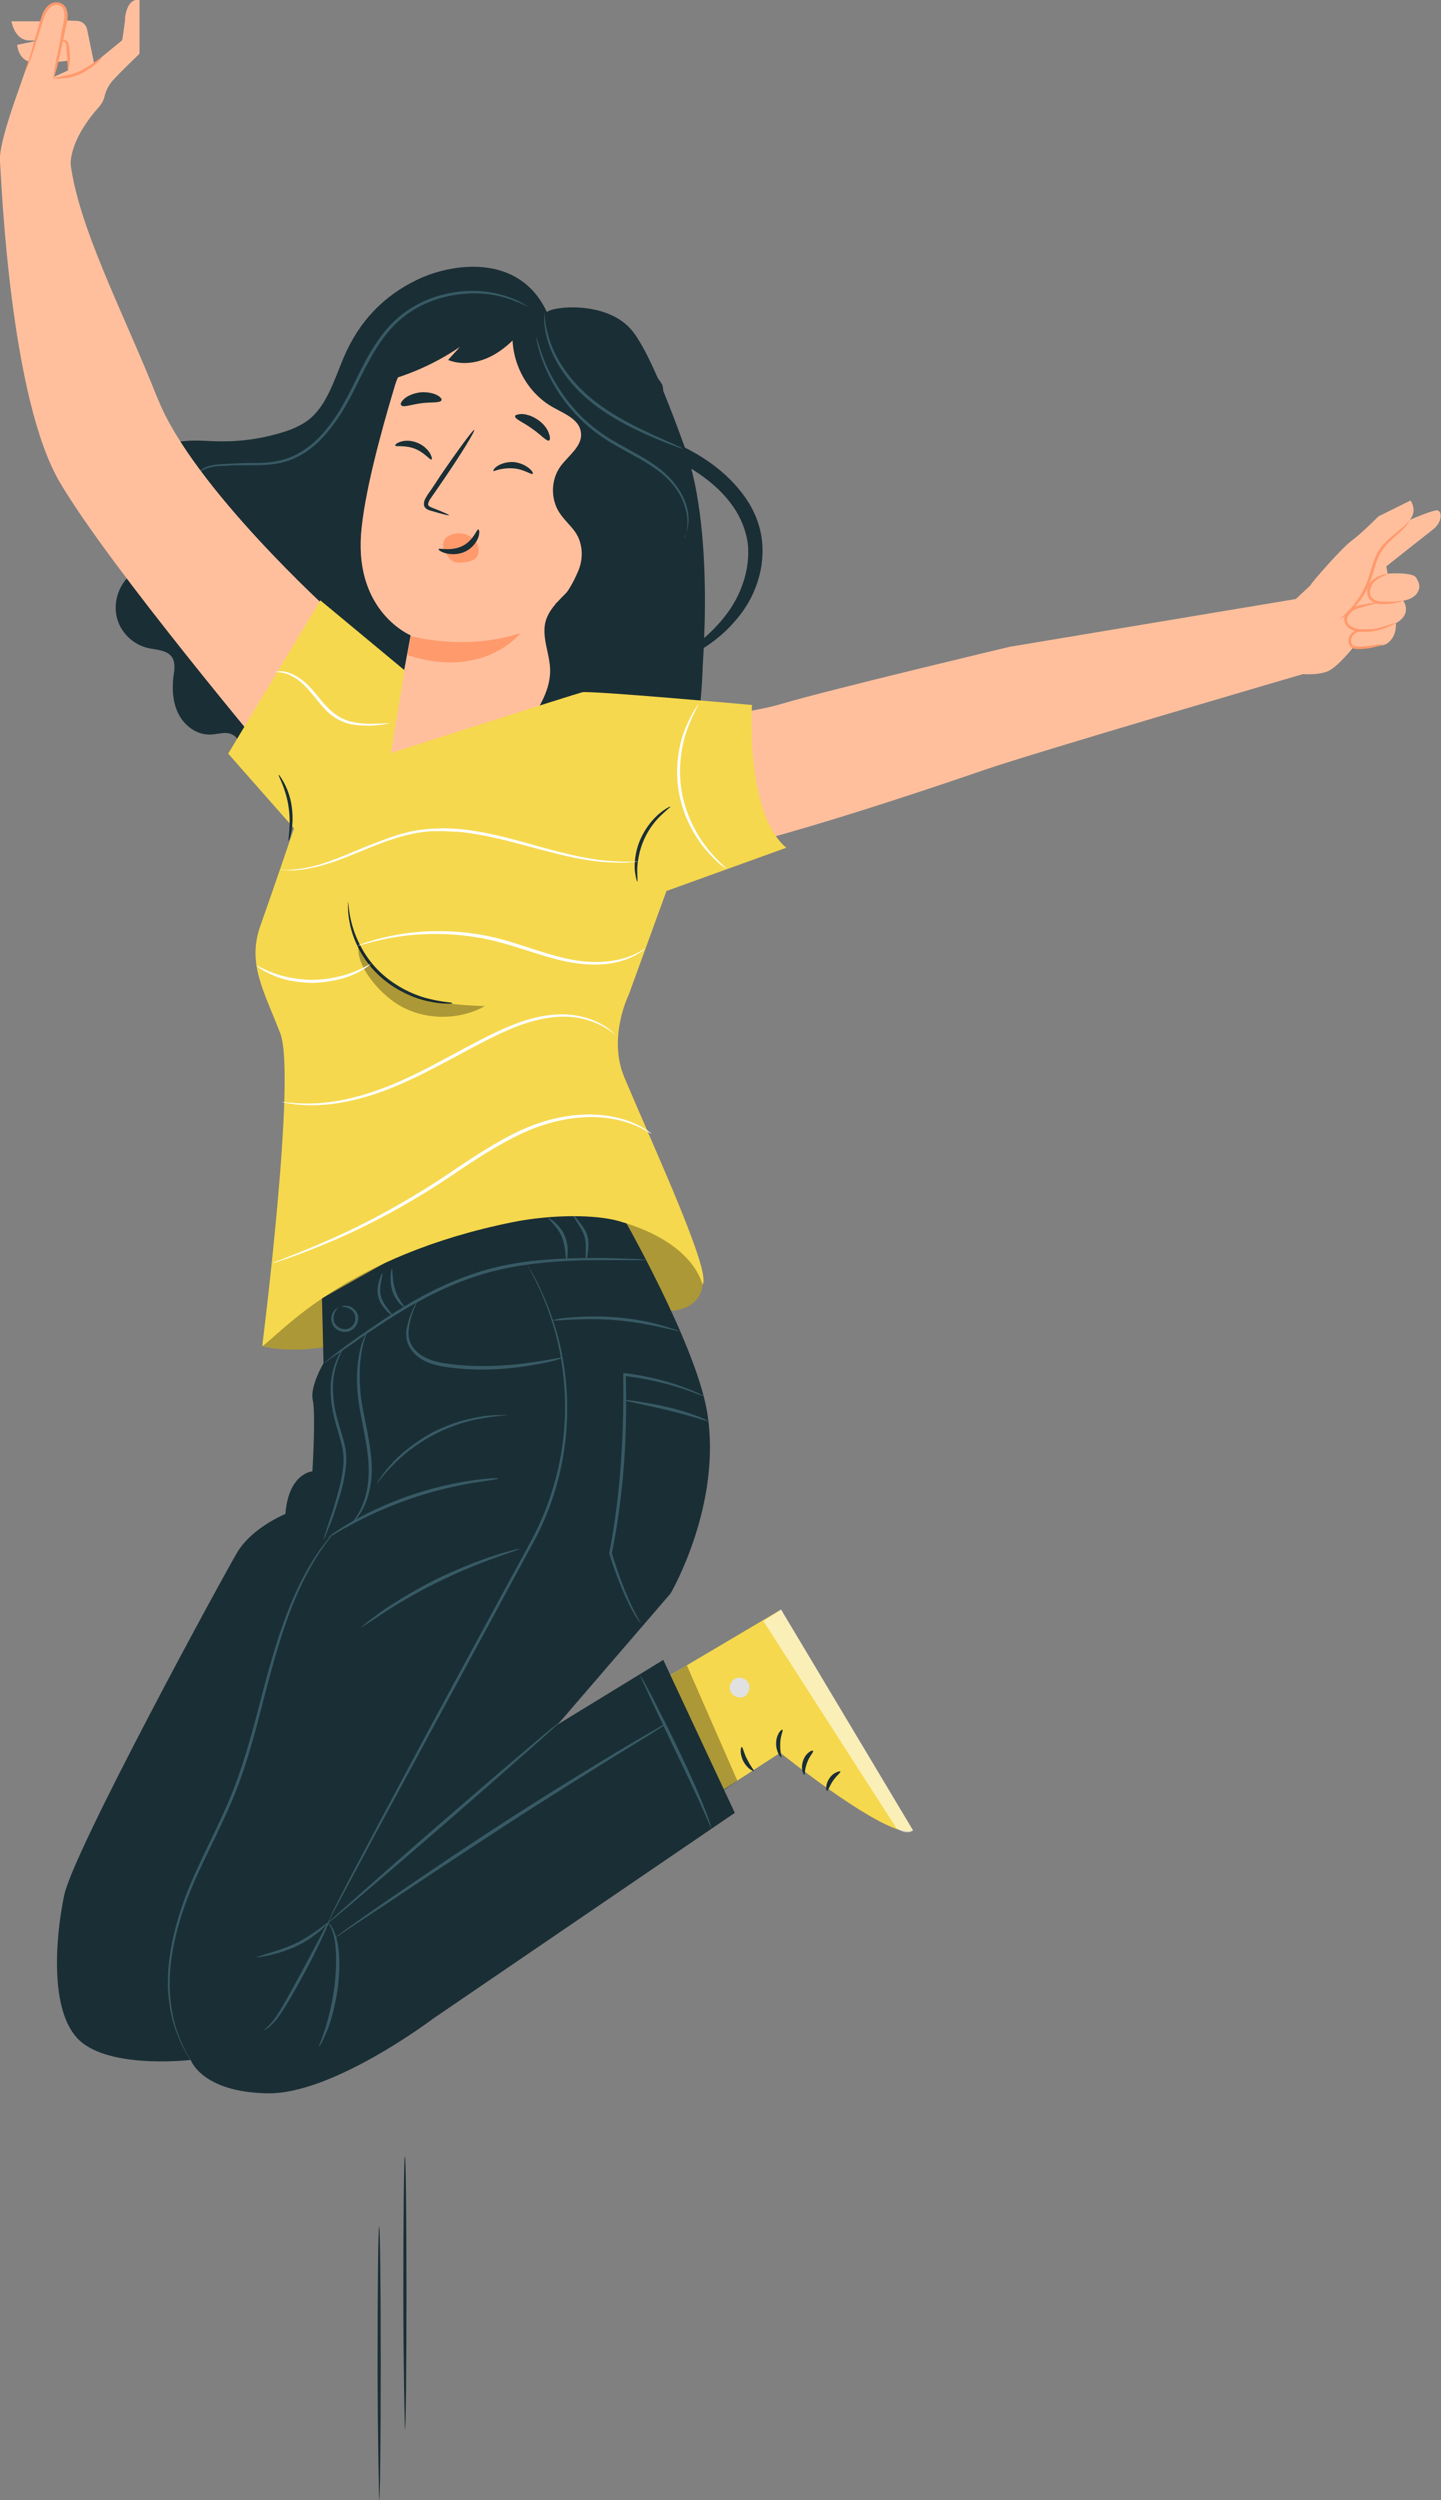 <?xml version="1.0" encoding="UTF-8"?><svg id="Layer_2" xmlns="http://www.w3.org/2000/svg" viewBox="0 0 45.34 78.62"><rect x="0" y="0" width="45.34" height="78.62" fill="#808080" stroke="none"/><defs><style>.cls-1{fill:#fff;}.cls-2{opacity:.6;}.cls-3{fill:#ffbf9d;}.cls-4{fill:#ff9a6c;}.cls-5{fill:#e1e1e1;}.cls-6{opacity:.3;}.cls-7{fill:#375a64;}.cls-8{fill:#f5d84d;}.cls-9{fill:#1a2e35;}</style></defs><g id="Layer_1-2"><g><path class="cls-9" d="M10.39,12.9c-1.01,.65-2.22,.99-3.43,.98-.38,0-.77-.05-1.15-.01-.38,.03-.77,.15-1.05,.41-.28,.26-.42,.69-.27,1.05,.22,.5,.92,.69,1.02,1.22,.08,.38-.21,.75-.53,.97s-.7,.37-.97,.65c-.32,.34-.45,.85-.32,1.3,.13,.45,.52,.81,.97,.91,.27,.06,.61,.06,.76,.3,.1,.17,.07,.38,.04,.57-.05,.41-.03,.84,.16,1.21s.57,.65,.99,.64c.16,0,.32-.05,.48-.05,.16,0,.34,.08,.39,.23,.03,.11,0,.22-.02,.33-.06,.54,.48,.96,1,1.12,1.04,.31,2.21,.01,3.09-.63,.88-.64,1.5-1.59,1.91-2.6,.41-1.01,.63-2.08,.85-3.15"/><g><path class="cls-8" d="M22.06,39.89c-.1-.29-.3-.54-.52-.77-1.38-1.47-3.47-2.17-5.49-2.06-2.01,.11-3.94,.99-5.51,2.26-.84,.68-1.96,1.98-2.25,3.02,1.23,.3,3.06-.12,4.21-.62,1.16-.5,2.3-1.11,3.55-1.24,1.45-.15,2.88,.37,4.31,.66,.29,.06,.58,.11,.87,.07,.29-.04,.58-.17,.74-.42,.17-.26,.18-.6,.07-.9Z"/><g class="cls-6"><path d="M22.06,39.89c-.1-.29-.3-.54-.52-.77-1.38-1.47-3.47-2.17-5.49-2.06-2.01,.11-3.94,.99-5.51,2.26-.84,.68-1.96,1.98-2.25,3.02,1.23,.3,3.06-.12,4.21-.62,1.16-.5,2.3-1.11,3.55-1.24,1.45-.15,2.88,.37,4.31,.66,.29,.06,.58,.11,.87,.07,.29-.04,.58-.17,.74-.42,.17-.26,.18-.6,.07-.9Z"/></g><g><g><path class="cls-8" d="M21.05,57.39l3.5-2.27s3.48,2.8,4.17,2.44l-4.15-6.94-5.6,3.31,2.08,3.46Z"/><path class="cls-5" d="M22.97,53.16c-.04-.16,.05-.34,.21-.39,.15-.05,.34,.05,.39,.2,.05,.16-.06,.38-.22,.41-.16,.03-.37-.09-.38-.25"/><g class="cls-2"><path class="cls-1" d="M24.57,50.62l-.55,.36,4.19,6.52s.32,.23,.52,.06l-4.15-6.94Z"/></g><path class="cls-9" d="M24.59,55.26s-.05-.2-.04-.43c0-.23,.1-.41,.07-.43-.03-.03-.2,.14-.2,.43,0,.28,.15,.46,.18,.44Z"/><path class="cls-9" d="M25.32,55.81s0-.19,.08-.39c.07-.2,.21-.32,.18-.36-.01-.04-.23,.06-.31,.31-.09,.25,.01,.46,.05,.44Z"/><path class="cls-9" d="M26.44,55.7s-.21,.02-.34,.22c-.14,.2-.11,.4-.08,.4,.04,0,.08-.16,.19-.32,.11-.16,.25-.26,.23-.29Z"/><path class="cls-9" d="M23.73,55.69s-.12-.16-.22-.36c-.11-.2-.13-.38-.17-.39-.04,0-.07,.22,.05,.45,.12,.23,.32,.33,.34,.3Z"/></g><polygon class="cls-6" points="21.61 52.37 23.2 56 22.67 56.38 20.83 52.84 21.61 52.37"/></g><g><path class="cls-9" d="M19.53,38.13c-.14,0-4.85-.1-7.39,1.57l-2.01,1.13,.05,2.04s-.43,.72-.34,1.15c.1,.43-.01,2.25-.01,2.25,0,0-.75,.05-.85,1.34,0,0-1.05,.43-1.51,1.2-.46,.77-5.16,9.4-5.45,10.79-.29,1.39-.48,3.84,.58,4.65,1.05,.81,3.4,.53,3.4,.53,0,0,.34,1.01,2.4,1.05,2.06,.05,5.23-2.35,5.23-2.35l9.49-6.47-2.25-4.81-3.32,2.03,3.55-4.12s1.63-2.78,1.15-5.7c-.36-2.17-2.73-6.28-2.73-6.28Z"/><path class="cls-7" d="M20.34,39.63s-.04,0-.11,0c-.08,0-.19,0-.32,0-.28,0-.68,0-1.17,0-.5,0-1.09,.02-1.74,.09-.65,.07-1.36,.19-2.07,.43-1.43,.48-2.58,1.25-3.4,1.8-.4,.28-.73,.5-.97,.67-.11,.07-.19,.13-.26,.18-.06,.04-.09,.06-.1,.06s.03-.03,.08-.07c.07-.05,.15-.12,.25-.2,.22-.17,.54-.41,.95-.69,.81-.56,1.96-1.35,3.41-1.84,.72-.25,1.44-.37,2.1-.43,.65-.06,1.25-.07,1.74-.07,.5,0,.9,.02,1.18,.03,.13,0,.24,.01,.32,.02,.07,0,.11,.01,.11,.01Z"/><path class="cls-7" d="M10.65,41.12s-.12,.08-.15,.28c-.01,.09,0,.21,.1,.3,.09,.08,.24,.13,.37,.08,.13-.05,.21-.19,.21-.31,.01-.12-.06-.23-.13-.28-.16-.12-.3-.08-.3-.1,0,0,.03-.02,.09-.03,.06,0,.15,0,.25,.07,.09,.06,.19,.18,.18,.34,0,.15-.1,.32-.27,.39-.17,.07-.36,0-.46-.1-.11-.11-.13-.27-.11-.37,.03-.11,.08-.18,.13-.22,.05-.04,.08-.05,.08-.04Z"/><path class="cls-7" d="M12.34,41.37s-.08-.04-.17-.14c-.09-.1-.22-.24-.27-.46-.05-.21,0-.4,.04-.53,.04-.13,.08-.2,.09-.2,.01,0,0,.09-.03,.21-.02,.13-.06,.31-.02,.49,.04,.18,.16,.33,.23,.43,.08,.1,.13,.17,.12,.18Z"/><path class="cls-7" d="M12.74,41.12s-.07-.03-.16-.12c-.08-.09-.19-.24-.24-.42-.1-.37-.03-.68-.01-.68,.03,0,0,.31,.1,.65,.1,.34,.33,.55,.31,.57Z"/><path class="cls-7" d="M17.82,39.63s-.02-.09-.03-.22c-.01-.13-.04-.32-.11-.51-.08-.19-.2-.33-.29-.43-.09-.1-.15-.16-.14-.17,0,0,.08,.03,.19,.12,.1,.09,.24,.24,.33,.44,.08,.2,.1,.4,.09,.54,0,.14-.02,.22-.03,.22Z"/><path class="cls-7" d="M18.44,39.61s-.02-.09-.01-.22c0-.13,.01-.32-.04-.51-.06-.18-.17-.34-.24-.45-.07-.11-.11-.19-.1-.2,.01,0,.07,.05,.15,.16,.08,.11,.21,.25,.28,.46,.06,.21,.03,.41,.02,.54-.02,.13-.04,.22-.05,.21Z"/><path class="cls-7" d="M10.32,60.46s.02-.08,.09-.21c.06-.14,.16-.34,.29-.59,.26-.51,.65-1.25,1.13-2.15,.96-1.81,2.3-4.31,3.8-7.06,.37-.69,.74-1.36,1.09-2.01,.35-.65,.6-1.31,.77-1.97,.35-1.31,.34-2.55,.19-3.56-.15-1.01-.45-1.8-.68-2.32-.12-.26-.22-.46-.29-.59-.03-.06-.06-.11-.08-.15-.02-.03-.03-.05-.02-.05,0,0,.01,.02,.03,.05,.02,.04,.05,.09,.09,.15,.08,.13,.18,.33,.3,.59,.24,.52,.55,1.3,.71,2.32,.16,1.01,.17,2.27-.17,3.59-.17,.66-.42,1.33-.78,1.99-.35,.65-.72,1.32-1.09,2.01-1.49,2.75-2.84,5.24-3.82,7.05-.48,.9-.88,1.63-1.15,2.14-.13,.25-.24,.44-.31,.58-.03,.06-.06,.11-.08,.15-.01,.03-.02,.05-.02,.05Z"/><path class="cls-7" d="M20.91,54.25s-.03,.03-.1,.07c-.08,.05-.18,.11-.3,.19-.28,.17-.66,.41-1.12,.69-.95,.59-2.26,1.4-3.68,2.33-1.43,.93-2.71,1.78-3.64,2.4-.46,.3-.83,.55-1.1,.73-.12,.08-.22,.15-.3,.2-.07,.04-.11,.07-.11,.06,0,0,.03-.03,.1-.08,.07-.05,.17-.12,.29-.21,.26-.19,.63-.44,1.08-.76,.92-.63,2.19-1.5,3.62-2.43,1.43-.93,2.74-1.73,3.7-2.31,.48-.29,.87-.51,1.14-.67,.13-.07,.23-.13,.31-.18,.07-.04,.11-.06,.11-.06Z"/><path class="cls-7" d="M22.39,57.51s-.04-.07-.09-.19c-.06-.14-.14-.32-.23-.52-.2-.44-.48-1.04-.8-1.7-.31-.65-.59-1.24-.81-1.7-.09-.2-.17-.38-.24-.52-.06-.12-.08-.19-.08-.2,0,0,.04,.06,.11,.18,.07,.12,.16,.29,.27,.5,.22,.43,.52,1.02,.84,1.69,.32,.66,.59,1.27,.77,1.72,.09,.22,.16,.41,.2,.53,.04,.13,.06,.2,.05,.2Z"/><path class="cls-7" d="M10.32,60.46s1.61-1.45,3.63-3.2c2.02-1.75,3.67-3.15,3.69-3.13s-1.61,1.45-3.63,3.21c-2.02,1.75-3.67,3.15-3.69,3.13Z"/><path class="cls-7" d="M8.31,63.83s.19-.13,.39-.43c.2-.3,.44-.75,.71-1.24,.27-.49,.5-.94,.67-1.26,.17-.33,.27-.53,.29-.52,.01,0-.07,.22-.23,.55-.15,.33-.38,.79-.65,1.28-.27,.49-.52,.93-.74,1.23-.11,.15-.22,.26-.3,.32-.08,.06-.14,.08-.14,.08Z"/><path class="cls-7" d="M10.03,64.35s.09-.21,.2-.55c.11-.34,.23-.83,.3-1.38,.06-.55,.06-1.05,0-1.41-.03-.18-.08-.31-.12-.4-.05-.08-.09-.13-.08-.14,0,0,.05,.03,.11,.12,.05,.09,.12,.23,.16,.41,.09,.36,.1,.88,.04,1.43-.07,.56-.2,1.05-.33,1.39-.07,.17-.13,.31-.18,.4-.05,.09-.08,.14-.09,.13Z"/><path class="cls-7" d="M8.04,61.56s.14-.05,.36-.12c.22-.06,.53-.16,.85-.3,.64-.3,1.05-.71,1.08-.68,0,0-.09,.12-.27,.27-.18,.15-.44,.34-.77,.49-.33,.15-.64,.23-.87,.28-.23,.05-.37,.06-.37,.05Z"/><path class="cls-7" d="M10.47,48.23s0,.01-.02,.04c-.02,.03-.05,.06-.08,.11-.07,.09-.18,.24-.3,.42-.25,.37-.57,.94-.87,1.69-.3,.75-.57,1.67-.84,2.7-.27,1.03-.54,2.18-1.01,3.32-.47,1.14-1.06,2.16-1.44,3.16-.38,.99-.58,1.94-.57,2.74,0,.4,.05,.76,.12,1.07,.07,.31,.17,.57,.26,.77,.09,.2,.17,.36,.24,.46,.03,.05,.05,.09,.07,.12,.01,.03,.02,.04,.02,.04,0,0-.01-.01-.03-.04-.02-.03-.04-.07-.07-.11-.07-.1-.15-.25-.25-.45-.09-.21-.2-.46-.28-.78-.08-.31-.13-.68-.14-1.08-.01-.81,.18-1.77,.56-2.78,.38-1,.96-2.03,1.43-3.16,.46-1.14,.74-2.28,1.01-3.31,.27-1.03,.55-1.95,.86-2.7,.31-.75,.64-1.32,.9-1.69,.13-.19,.24-.32,.31-.41,.04-.04,.06-.08,.09-.1,.02-.02,.03-.03,.03-.03Z"/><path class="cls-7" d="M10.78,42.44s-.03,.08-.1,.22c-.06,.14-.14,.36-.18,.63-.04,.27-.03,.61,.03,.97,.06,.36,.21,.74,.31,1.16,.05,.21,.07,.43,.05,.63-.02,.21-.05,.4-.09,.58-.08,.36-.19,.68-.28,.95-.09,.27-.18,.48-.24,.62-.06,.15-.09,.23-.1,.22,0,0,.02-.09,.07-.24,.05-.17,.12-.38,.21-.63,.08-.27,.18-.59,.26-.95,.08-.36,.14-.76,.03-1.17-.1-.41-.25-.8-.3-1.17-.06-.37-.06-.71-.01-.99,.05-.28,.14-.5,.21-.64,.04-.07,.07-.12,.09-.16,.02-.03,.04-.05,.04-.05Z"/><path class="cls-7" d="M11,47.96s.28-.24,.46-.78c.09-.27,.15-.6,.14-.97,0-.37-.07-.78-.15-1.21-.08-.43-.17-.83-.2-1.21-.03-.38-.02-.72,.02-1.01,.04-.29,.1-.51,.16-.66,.03-.07,.06-.13,.08-.17,.02-.04,.03-.06,.04-.05,0,0-.03,.08-.08,.23-.05,.15-.1,.37-.13,.66-.03,.28-.03,.62,0,.99,.03,.37,.13,.78,.21,1.2,.08,.43,.15,.84,.15,1.22,0,.38-.07,.73-.17,1-.1,.27-.23,.47-.34,.59-.05,.06-.1,.1-.13,.13-.03,.03-.05,.04-.05,.04Z"/><path class="cls-7" d="M15.66,46.51s-.08,.02-.22,.04c-.14,.02-.35,.05-.6,.09-.51,.09-1.2,.24-1.95,.5-.74,.26-1.39,.56-1.84,.81-.23,.12-.41,.22-.53,.3-.13,.07-.2,.11-.2,.1,0,0,.06-.05,.18-.14,.12-.08,.3-.2,.52-.33,.45-.26,1.1-.58,1.85-.84,.75-.26,1.46-.41,1.97-.48,.26-.04,.47-.06,.61-.07,.14,0,.22-.01,.23,0Z"/><path class="cls-7" d="M15.95,44.51s-.27,.01-.7,.08c-.21,.03-.47,.09-.74,.17-.27,.09-.56,.2-.86,.36-.29,.15-.55,.33-.78,.5-.22,.18-.41,.35-.56,.51-.3,.31-.45,.54-.46,.53,0,0,.03-.06,.1-.16,.07-.1,.17-.25,.32-.41,.14-.17,.33-.35,.56-.53,.23-.18,.49-.36,.79-.52,.3-.15,.6-.27,.88-.35,.28-.08,.54-.13,.76-.16,.22-.03,.4-.03,.52-.03,.12,0,.19,0,.19,.01Z"/><path class="cls-7" d="M16.36,48.71s-.07,.03-.21,.08c-.13,.04-.33,.11-.57,.2-.48,.17-1.13,.43-1.82,.77-.69,.34-1.29,.7-1.72,.98-.21,.14-.38,.25-.5,.33-.12,.08-.18,.12-.19,.12,0,0,.06-.06,.17-.15,.11-.09,.28-.21,.48-.36,.42-.29,1.02-.66,1.71-1.01,.7-.34,1.36-.59,1.84-.75,.24-.08,.44-.13,.58-.17,.14-.03,.22-.05,.22-.04Z"/><path class="cls-7" d="M22.15,43.91s-.06-.02-.18-.06c-.11-.04-.28-.11-.5-.18-.43-.14-1.06-.31-1.83-.4l.05-.04c.02,.79,.02,1.73-.05,2.73-.08,1.08-.22,2.08-.39,2.9v-.02c.21,.69,.43,1.25,.61,1.63,.09,.19,.17,.33,.22,.43,.06,.1,.09,.15,.08,.15,0,0-.04-.04-.11-.14-.06-.09-.15-.24-.24-.42-.19-.38-.42-.93-.64-1.63h0s0-.02,0-.02c.16-.82,.3-1.82,.37-2.89,.07-1,.08-1.93,.07-2.72v-.05s.05,0,.05,0c.78,.1,1.41,.28,1.84,.44,.21,.08,.38,.15,.49,.2,.11,.05,.17,.08,.17,.09Z"/><path class="cls-7" d="M22.3,44.7s-.15-.03-.39-.11c-.24-.07-.56-.16-.93-.25-.73-.17-1.33-.28-1.33-.31,0-.01,.15,0,.4,.04,.24,.04,.58,.09,.95,.18,.74,.17,1.3,.42,1.29,.45Z"/><path class="cls-7" d="M21.42,41.88s-.22-.05-.58-.13c-.36-.08-.86-.18-1.42-.23-.56-.05-1.07-.04-1.44-.02-.37,.02-.6,.04-.6,.02,0,0,.06-.02,.16-.04,.1-.02,.25-.04,.44-.05,.37-.03,.88-.05,1.45,0,.56,.05,1.07,.15,1.42,.26,.18,.05,.32,.1,.42,.13,.1,.04,.15,.06,.15,.07Z"/><path class="cls-7" d="M17.68,42.71s-.08,.03-.24,.08c-.16,.04-.39,.09-.68,.14-.58,.1-1.39,.19-2.29,.11-.44-.04-.88-.09-1.23-.31-.17-.11-.3-.25-.38-.42-.08-.16-.09-.34-.07-.49,.05-.29,.14-.52,.21-.67,.07-.15,.13-.22,.13-.22,0,0-.04,.08-.1,.23-.06,.15-.14,.38-.17,.66-.02,.14,0,.3,.07,.44,.07,.15,.2,.28,.36,.38,.32,.2,.75,.25,1.19,.29,.88,.07,1.69,0,2.27-.09,.29-.04,.52-.08,.68-.11,.16-.03,.25-.05,.25-.04Z"/></g></g><g><g><path class="cls-9" d="M17.21,9.82c-.88-1.9-3.05-1.53-4.09-1.02-1.04,.5-1.82,1.3-2.3,2.43-.31,.73-.55,1.57-1.16,2.01-.27,.19-.59,.29-.87,.45-.29,.16-.56,.42-.61,.77-.09,.63,.54,1.07,1.08,1.33-.32,.22-.4,.71-.29,1.1s.37,.71,.63,1.01c.78,.93,2.18,2.06,3.18,2.69,1,.62,1.65,.7,2.73,.25,.44-.18,.84-.48,1.31-.53,.54-.06,1.06,.22,1.59,.33,.53,.11,1.21-.04,1.39-.61,.07-.22,.04-.45,.07-.68,.03-.23,.14-.47,.34-.52,.17-.04,.33,.06,.49,.11,.39,.13,.97,3,1.34,2.83,0,0,.54-4.87-.5-7.72-.33-.91-1.04-2.85-1.61-3.6-.78-1.04-2.64-.81-2.73-.62"/><g><path class="cls-3" d="M16.1,10.13c-1.38-.48-3.24,.58-3.67,1.98-.47,1.56-.98,3.47-1.07,4.69-.18,2.46,1.56,3.18,1.56,3.18l-.71,3.84,5.99-1.94,2.09-9.05,.19-.76-4.39-1.95Z"/><path class="cls-9" d="M12.43,14.01c.02,.05,.31-.02,.62,.1,.31,.12,.48,.37,.53,.34,.02-.01,.01-.09-.06-.21-.07-.11-.21-.25-.4-.32-.2-.08-.39-.07-.51-.03-.13,.04-.18,.09-.17,.12Z"/><path class="cls-9" d="M15.53,14.82s.28-.12,.62-.09c.33,.02,.57,.21,.61,.17,.02-.02-.01-.09-.12-.18-.1-.08-.27-.17-.48-.19-.21-.01-.39,.05-.5,.12-.11,.07-.15,.14-.13,.16Z"/><path class="cls-9" d="M14.14,16.2s-.19-.1-.51-.22c-.08-.03-.16-.06-.16-.12,0-.06,.05-.15,.11-.23,.13-.18,.26-.38,.4-.58,.56-.82,.98-1.51,.94-1.53-.03-.02-.51,.63-1.07,1.45-.13,.2-.26,.4-.39,.58-.05,.09-.13,.18-.12,.32,0,.07,.06,.13,.11,.15,.05,.03,.1,.04,.14,.05,.33,.1,.53,.15,.54,.13Z"/><path class="cls-4" d="M12.93,20s1.65,.49,3.45-.09c0,0-1.16,1.48-3.56,.69l.11-.6Z"/><g><path class="cls-4" d="M13.96,17.29s.01,.05,0,0h0Z"/><path class="cls-4" d="M15.03,17.13c-.07-.15-.21-.27-.36-.32-.22-.08-.47-.04-.65,.11-.11,.12-.07,.32-.06,.37,.12,.15,.13,.27,.29,.36,.16,.09,.57,.03,.7-.08,.12-.1,.14-.29,.07-.44Z"/></g><path class="cls-9" d="M15.05,16.65c-.05-.02-.14,.34-.5,.52-.36,.18-.73,.05-.75,.1-.01,.02,.07,.09,.23,.13,.16,.04,.4,.05,.62-.06,.22-.11,.35-.3,.4-.44,.05-.15,.03-.24,0-.25Z"/><path class="cls-9" d="M16.21,13.09c-.02,.09,.26,.19,.53,.39,.28,.19,.47,.42,.54,.37,.04-.03,.03-.12-.02-.25-.05-.13-.17-.29-.34-.4-.17-.12-.35-.17-.48-.18-.14,0-.23,.03-.24,.07Z"/><path class="cls-9" d="M12.63,12.75c.07,.07,.32-.03,.63-.07,.31-.04,.58,0,.63-.09,.02-.04-.03-.11-.15-.17-.12-.06-.31-.1-.53-.08-.21,.03-.39,.11-.49,.2-.1,.09-.13,.17-.1,.2Z"/><path class="cls-9" d="M20.82,12.08c-.08-.19-.28-.31-.46-.41-1.19-.65-2.43-1.23-3.69-1.72l-.52,.29c-.15,1.01,.37,2.09,1.27,2.58,.36,.2,.82,.38,.86,.79,.05,.42-.39,.71-.64,1.05-.31,.42-.32,1.03-.04,1.46,.16,.25,.4,.44,.55,.69,.19,.34,.2,.77,.05,1.13-.15,.36-.4,.85-.73,1.05,.89,.23,1.94-.22,2.4-1.01,.28-.47,.3-1.05,.34-1.6,.08-1.25,.28-2.49,.59-3.7,.05-.21,.11-.43,.02-.62Z"/><path class="cls-9" d="M16.76,10.01c-.34,.41-.69,.82-1.14,1.1-.45,.28-1.03,.41-1.52,.21,.12-.14,.25-.27,.37-.41-.88,.6-1.88,1.01-2.92,1.21,.66-.8,1.33-1.61,2.23-2.13,.9-.52,2.07-.67,2.95-.12"/></g></g><path class="cls-9" d="M20.95,14.65l-2.8,2.17c.32,.35,.2,1.24-.12,1.6-.31,.35-.73,.66-.86,1.11-.14,.5,.13,1.02,.14,1.54,.01,.74-.48,1.36-.86,1.99-.38,.63-.66,1.47-.23,2.07,.48,.68,1.56,.58,2.22,.07,.66-.51,1.03-1.28,1.52-1.95,.49-.67,1.25-1.18,2.07-1.1,.27-2.5-.12-5.18-1.07-7.51Z"/><path class="cls-9" d="M21.41,20.71s.15-.15,.43-.38c.28-.23,.69-.56,1.06-1.07,.18-.25,.35-.55,.47-.9,.12-.34,.19-.73,.17-1.12-.02-.4-.16-.8-.38-1.17-.23-.37-.55-.71-.93-1-.75-.58-1.64-.92-2.44-1.27-.8-.34-1.52-.7-2.05-1.13-.54-.42-.87-.87-1.04-1.2-.17-.34-.2-.55-.17-.56,.04-.01,.12,.17,.33,.46,.21,.29,.56,.67,1.09,1.03,.52,.37,1.22,.68,2.02,.99,.4,.16,.83,.32,1.26,.53,.43,.2,.88,.44,1.3,.77,.41,.32,.77,.7,1.04,1.14,.26,.43,.41,.92,.42,1.39,.02,.47-.08,.91-.23,1.29-.15,.38-.36,.7-.58,.96-.44,.53-.9,.83-1.22,1.02-.32,.18-.52,.25-.54,.22Z"/><path class="cls-7" d="M21.47,14.11s-.09-.02-.24-.08c-.15-.06-.38-.14-.65-.26-.54-.23-1.29-.57-2-1.14-.71-.57-1.16-1.3-1.33-1.86-.09-.28-.12-.52-.13-.69,0-.08,0-.15,0-.19,0-.04,0-.07,0-.07,.02,0,0,.37,.19,.92,.18,.55,.63,1.25,1.32,1.81,.69,.56,1.44,.9,1.97,1.15,.25,.11,.47,.21,.63,.28,.15,.07,.23,.11,.23,.11Z"/><path class="cls-7" d="M21.55,16.9s.05-.11,.07-.32c.03-.2,0-.52-.15-.86-.15-.34-.44-.7-.85-.98-.4-.29-.9-.52-1.4-.82-.5-.3-.93-.67-1.25-1.05-.33-.38-.56-.78-.73-1.12-.16-.35-.26-.64-.31-.85-.03-.1-.04-.18-.05-.24,0-.05-.01-.08-.01-.08,0,0,.04,.11,.1,.31,.06,.2,.16,.49,.33,.83,.17,.33,.41,.72,.73,1.09,.32,.38,.74,.74,1.23,1.03,.49,.29,.99,.53,1.4,.83,.41,.29,.71,.67,.86,1.02,.16,.35,.17,.68,.12,.89-.02,.11-.05,.18-.07,.24-.02,.05-.04,.08-.04,.08Z"/><path class="cls-7" d="M6.09,15.03s0-.01,.02-.03c.01-.02,.03-.05,.06-.08,.06-.07,.15-.16,.31-.23,.16-.07,.37-.09,.6-.1,.24-.01,.51-.03,.81-.03,.3,0,.63,0,.96-.09,.34-.08,.67-.26,.97-.51,.3-.25,.56-.58,.79-.93,.23-.36,.43-.76,.63-1.17,.2-.41,.41-.81,.66-1.16,.24-.36,.54-.67,.87-.9,.66-.47,1.39-.63,1.99-.65,.61-.02,1.09,.12,1.4,.25,.08,.03,.14,.06,.2,.09,.05,.03,.1,.06,.14,.08,.08,.04,.12,.07,.11,.07,0,0-.04-.02-.12-.05-.04-.02-.09-.04-.15-.07-.06-.02-.13-.05-.21-.08-.31-.12-.79-.24-1.38-.21-.59,.03-1.3,.19-1.94,.65-.32,.23-.6,.53-.84,.88-.24,.35-.45,.75-.65,1.15-.2,.41-.4,.81-.64,1.17-.24,.36-.5,.69-.81,.95-.31,.26-.66,.44-1.01,.52-.35,.08-.68,.08-.98,.08-.3,0-.57,0-.81,.02-.24,0-.44,.03-.59,.09-.15,.06-.25,.15-.31,.21-.06,.06-.09,.1-.09,.1Z"/></g><g><path class="cls-3" d="M4.97,12.56c-1.1-2.78-2.56-5.5-2.77-7.58L0,5.07c.05,.8,.33,7.48,1.89,10.11,1.55,2.64,6.74,8.81,6.74,8.81l1.83-4.7s-4.39-3.96-5.49-6.74Z"/><path class="cls-3" d="M1.32,.67H.36s.09,.57,.53,.6c.44,.03,.35-.07,.35-.07l-.1,.09-.6,.12s.03,.47,.43,.54l.58-.54-.23-.74Z"/><path class="cls-3" d="M3.94,.59c-.09,.72-.1,.68-.1,.68l-.88,.72-.22-1.07c-.03-.14-.15-.25-.3-.26l-.4-.02s.16-.55-.35-.51c0,0-.28-.08-.5,.85C.96,1.99-.09,4.35,0,5.14l2.22,.09c-.02-.74,.58-1.52,.88-1.85,.09-.1,.16-.22,.19-.35,.03-.13,.1-.32,.25-.49,.27-.3,.85-.85,.85-.85V0s-.37-.12-.46,.58Zm-1.79,1.62l-.46,.21,.08-.47,.38-.04v.3Z"/><path class="cls-4" d="M1.68,2.46s0-.07,.02-.2c.02-.13,.05-.31,.1-.53,.05-.23,.1-.49,.15-.78,.03-.15,.07-.3,.08-.46,0-.15-.06-.32-.22-.33-.15-.03-.28,.1-.35,.23-.04,.06-.06,.14-.09,.21-.02,.07-.05,.15-.07,.22-.09,.28-.17,.54-.24,.76-.07,.22-.14,.39-.19,.51-.05,.12-.08,.18-.09,.18,0,0,.02-.07,.06-.19,.04-.12,.1-.29,.16-.51,.06-.23,.14-.48,.22-.77,.02-.07,.05-.15,.07-.22,.02-.07,.05-.16,.09-.23,.04-.07,.1-.15,.17-.2,.07-.06,.18-.09,.28-.07,.05,0,.09,.02,.14,.05,.04,.03,.08,.07,.1,.11,.04,.08,.06,.18,.06,.26,0,.17-.05,.32-.08,.47-.06,.29-.12,.55-.17,.78-.05,.22-.09,.4-.13,.52-.03,.12-.05,.19-.06,.19Z"/><path class="cls-4" d="M2.13,2.21s0-.25-.03-.54c0-.07-.01-.14-.02-.21,0-.07-.01-.11-.04-.13-.06-.05-.14-.05-.13-.06,0,0,.02-.01,.04-.02,.03,0,.07,0,.13,.02,.06,.03,.08,.11,.09,.18,.01,.07,.02,.14,.03,.21,.02,.31-.04,.55-.07,.55Z"/><path class="cls-4" d="M3.22,1.8s-.06,.08-.18,.19c-.12,.1-.3,.24-.52,.34-.23,.11-.45,.13-.61,.14-.16,.01-.26,0-.26,0,0-.01,.1-.03,.25-.06,.15-.03,.37-.07,.58-.16,.21-.1,.39-.22,.52-.31,.13-.09,.21-.14,.22-.13Z"/></g><g><path class="cls-3" d="M20.66,22.64s2.47-.07,3.95-.51c1.48-.44,7.16-1.79,7.16-1.79l9.11-1.52,.18,2.36s-8.46,2.47-10.11,3.04c-1.64,.56-9.16,3.14-10.58,2.81l-.88-1.81,1.17-2.57Z"/><g><path class="cls-3" d="M45.25,16.05c-.15-.03-.89,.3-.89,.3,.25-.31,.02-.61,.02-.61l-1.01,.5s-.51,.52-.85,.77c-.33,.25-1.27,1.33-1.29,1.4l-.6,.56,.38,2.23s.48,.04,.79-.1c.31-.15,.77-.73,.77-.73l.86-.07c.1,0,.2-.04,.27-.11,.26-.22,.22-.59,.22-.59,.54-.31,.23-.71,.23-.71,0,0,.31-.04,.44-.24,.11-.17,.08-.3-.03-.48-.1-.19-.9-.13-.9-.13l-.04-.23s1.21-.96,1.48-1.17c.27-.21,.28-.55,.14-.58Z"/><path class="cls-4" d="M44.38,16.33s-.1,.21-.37,.44c-.13,.12-.3,.26-.44,.43-.15,.17-.25,.41-.32,.67-.08,.26-.16,.51-.27,.72-.11,.21-.25,.38-.37,.52-.12,.13-.24,.23-.32,.28-.08,.06-.13,.08-.13,.08-.01-.01,.17-.14,.4-.41,.11-.13,.24-.31,.34-.51,.11-.21,.18-.45,.26-.71,.08-.26,.18-.51,.35-.7,.16-.18,.33-.31,.47-.43,.28-.22,.41-.4,.42-.39Z"/><path class="cls-4" d="M43.94,19.58s-.14,.1-.41,.19c-.13,.04-.29,.09-.48,.1-.09,0-.19,0-.29,0-.1-.01-.21-.04-.31-.11-.09-.07-.16-.18-.16-.3,.02-.13,.1-.2,.16-.27,.07-.06,.16-.12,.24-.13,.08-.02,.15-.04,.22-.05,.27-.06,.44-.07,.44-.05,0,.01-.16,.04-.43,.12-.07,.02-.14,.04-.21,.06-.08,.02-.14,.06-.2,.12-.06,.06-.12,.14-.13,.21,0,.08,.04,.17,.12,.22,.15,.11,.37,.1,.54,.1,.18,0,.34-.04,.47-.08,.26-.07,.42-.14,.42-.13Z"/><path class="cls-4" d="M44.17,18.88s-.11,.06-.31,.09c-.1,.02-.22,.03-.35,.03-.13,0-.31-.02-.42-.16-.11-.15-.08-.33-.02-.45,.07-.13,.18-.2,.27-.25,.19-.09,.31-.1,.31-.09,0,.02-.12,.05-.28,.15-.08,.05-.17,.12-.22,.23-.05,.11-.07,.25,.01,.36,.08,.1,.23,.13,.35,.13,.13,0,.25,0,.34,0,.2-.02,.32-.04,.32-.03Z"/><path class="cls-4" d="M43.58,20.25s-.1,.04-.25,.08c-.16,.04-.38,.09-.64,.08-.06,0-.15-.02-.2-.08-.05-.06-.06-.13-.06-.19,0-.13,.08-.22,.15-.27,.16-.1,.28-.04,.27-.03,0,.02-.11,0-.23,.09-.06,.05-.11,.13-.11,.22,0,.04,.01,.09,.04,.13,.03,.03,.07,.04,.13,.05,.24,.01,.46-.03,.62-.05,.16-.02,.26-.03,.27-.01Z"/></g></g><g><path class="cls-8" d="M16.47,30.46s-.06,.04-.17,.1c-.11,.06-.29,.13-.51,.19-.44,.13-1.08,.22-1.78,.09-.69-.13-1.26-.45-1.62-.74-.18-.14-.31-.27-.39-.37-.08-.1-.12-.15-.12-.16,.01-.01,.19,.21,.56,.48,.36,.27,.92,.57,1.59,.7,.67,.13,1.31,.06,1.74-.06,.44-.11,.69-.24,.7-.23Z"/><path class="cls-8" d="M12.3,23.68s5.81-1.86,6.02-1.91c.22-.06,5.34,.4,5.34,.4,0,0-.22,3.39,1.08,4.49h0l-3.77,1.36-1.19,3.27s-.66,1.33-.14,2.58c1,2.37,2.73,6.1,2.47,6.52-.03,.04-.18-1.29-2.64-1.99-.74-.21-2.1-.21-3.32,.03-5.27,1.06-7.3,3.49-7.9,3.91,0,0,1.08-8.51,.57-9.84-.51-1.33-1.05-2.19-.63-3.38,.42-1.18,1.06-3.07,1.06-3.07l-2.07-2.35,2.9-4.82,2.65,2.2-.43,2.6Z"/><path class="cls-9" d="M14.23,31.56s-.07,.01-.2,0c-.13,0-.31-.02-.54-.07-.45-.09-1.06-.34-1.58-.83-.52-.49-.79-1.1-.89-1.55-.05-.23-.07-.41-.07-.54,0-.13,0-.2,0-.2,.02,0,.01,.29,.13,.72,.12,.43,.39,1.02,.89,1.49,.5,.47,1.1,.73,1.53,.83,.44,.11,.73,.11,.72,.13Z"/><path class="cls-9" d="M8.78,24.37s.32,.39,.4,1c.09,.61-.08,1.09-.1,1.07-.03,0,.09-.48,0-1.06-.08-.58-.34-1-.31-1.01Z"/><path class="cls-9" d="M21.1,25.37s-.12,.1-.3,.27c-.18,.17-.39,.43-.54,.77-.15,.34-.2,.68-.21,.92,0,.24,.02,.4,0,.4,0,0-.06-.15-.08-.4-.01-.25,.03-.61,.19-.96,.16-.35,.39-.62,.58-.78,.19-.16,.34-.23,.34-.22Z"/><g class="cls-6"><path d="M13.37,31.43c-.63-.14-1-.37-1.45-.82-.25-.24-.46-.52-.63-.87-.13,.58,.67,1.6,1.45,1.97,.78,.38,1.76,.35,2.52-.07-.65-.02-1.25-.07-1.89-.21Z"/></g><path class="cls-1" d="M20.48,35.65s-.15-.1-.45-.24c-.3-.13-.77-.27-1.36-.28-.59-.01-1.29,.11-2.01,.41-.72,.3-1.45,.76-2.2,1.26-1.49,1.03-2.96,1.79-4.06,2.25-.55,.23-1,.4-1.31,.51-.16,.06-.28,.09-.36,.12-.08,.03-.13,.04-.13,.03s.04-.02,.12-.05c.09-.03,.21-.08,.36-.14,.31-.12,.76-.3,1.3-.54,1.09-.48,2.54-1.24,4.03-2.27,.75-.5,1.49-.97,2.22-1.27,.73-.3,1.45-.41,2.05-.39,.6,.02,1.07,.17,1.37,.32,.3,.15,.44,.27,.44,.27Z"/><path class="cls-1" d="M19.43,32.61s-.11-.12-.35-.27c-.24-.15-.63-.32-1.13-.36-.51-.04-1.11,.07-1.74,.32-.63,.25-1.28,.61-1.97,.98-.69,.37-1.35,.71-1.99,.96-.63,.25-1.23,.4-1.74,.47-.51,.07-.93,.05-1.22,.02-.14-.02-.25-.04-.33-.05-.07-.02-.11-.03-.11-.03,0,0,.16,.02,.44,.04,.28,.02,.7,.03,1.2-.05,.5-.07,1.09-.23,1.72-.48,.63-.25,1.29-.59,1.97-.96,.69-.37,1.34-.73,1.98-.98,.63-.25,1.26-.36,1.77-.31,.52,.05,.91,.23,1.15,.39,.24,.17,.33,.3,.33,.3Z"/><path class="cls-1" d="M11.68,30.3s-.04,.04-.12,.1c-.04,.03-.09,.06-.15,.1-.06,.03-.13,.08-.21,.11-.16,.08-.35,.15-.58,.2-.22,.05-.48,.09-.74,.1-.27,0-.52-.03-.75-.07-.23-.05-.42-.11-.58-.19-.08-.03-.15-.07-.21-.1-.06-.03-.11-.06-.15-.09-.08-.05-.12-.09-.12-.09,0-.02,.19,.1,.51,.22,.16,.06,.35,.12,.58,.16,.22,.04,.47,.07,.73,.06,.26,0,.51-.04,.73-.09,.22-.05,.41-.11,.57-.18,.32-.13,.49-.25,.5-.24Z"/><path class="cls-1" d="M20.3,29.83s-.02,.02-.07,.06c-.05,.04-.13,.09-.23,.15-.21,.11-.54,.24-.96,.28-.42,.04-.94,0-1.48-.14-.54-.13-1.12-.35-1.74-.52-1.23-.35-2.42-.33-3.24-.21-.41,.06-.75,.14-.97,.2-.23,.06-.35,.1-.35,.09,0,0,.03-.02,.09-.04,.06-.02,.14-.06,.26-.09,.22-.07,.56-.16,.97-.23,.83-.14,2.03-.17,3.28,.18,.62,.18,1.19,.39,1.73,.53,.54,.14,1.03,.19,1.45,.15,.42-.03,.74-.14,.95-.24,.21-.1,.31-.18,.32-.18Z"/><path class="cls-1" d="M20.15,27.08s-.04,0-.12,.02c-.08,0-.19,.02-.34,.03-.29,0-.73,0-1.25-.09-.52-.08-1.13-.24-1.8-.42-.67-.18-1.41-.38-2.2-.46-.2,0-.4-.03-.59-.02-.1,0-.19,0-.29,0-.09,.01-.19,.02-.28,.03-.37,.05-.72,.15-1.05,.26-.65,.23-1.22,.5-1.72,.67-.5,.17-.92,.25-1.22,.27-.15,.01-.26,0-.34,0-.08,0-.12,0-.12-.01,0,0,.04,0,.12,0,.08,0,.19,0,.34-.02,.29-.03,.71-.11,1.2-.3,.49-.18,1.06-.45,1.72-.68,.33-.12,.68-.22,1.06-.27,.09-.01,.19-.02,.29-.03,.1,0,.19,0,.29-.01,.2-.01,.4,.01,.6,.02,.81,.08,1.55,.28,2.22,.47,.67,.19,1.27,.35,1.79,.44,.52,.1,.94,.11,1.23,.12,.14,0,.25-.01,.34-.01,.08,0,.12,0,.12,0Z"/><path class="cls-1" d="M21.98,22.16s-.17,.28-.35,.76c-.18,.48-.31,1.21-.18,1.98,.14,.78,.51,1.41,.83,1.81,.33,.4,.59,.6,.58,.61,0,0-.07-.04-.19-.13-.11-.09-.27-.24-.44-.44-.34-.39-.73-1.04-.87-1.84-.14-.8,.01-1.54,.21-2.02,.1-.24,.2-.43,.28-.56,.08-.12,.13-.19,.13-.18Z"/><path class="cls-1" d="M12.3,22.73s-.06,.02-.16,.04c-.11,.02-.26,.04-.45,.05-.19,0-.43,0-.68-.05-.25-.06-.52-.2-.73-.41-.21-.21-.37-.44-.54-.63-.16-.19-.33-.34-.49-.43-.33-.2-.58-.15-.58-.17,0,0,.06-.02,.17-.02,.11,0,.27,.04,.44,.13,.17,.09,.36,.24,.53,.43,.17,.19,.33,.42,.54,.62,.2,.2,.44,.34,.68,.4,.24,.06,.47,.07,.65,.07,.38,0,.62-.03,.62-.02Z"/></g><path class="cls-9" d="M11.93,78.62s-.05-1.92-.05-4.3,.02-4.3,.05-4.3,.05,1.92,.05,4.3-.02,4.3-.05,4.3Z"/><path class="cls-9" d="M12.74,76.41s-.05-1.92-.05-4.3,.02-4.3,.05-4.3,.05,1.92,.05,4.3-.02,4.3-.05,4.3Z"/></g></g></svg>